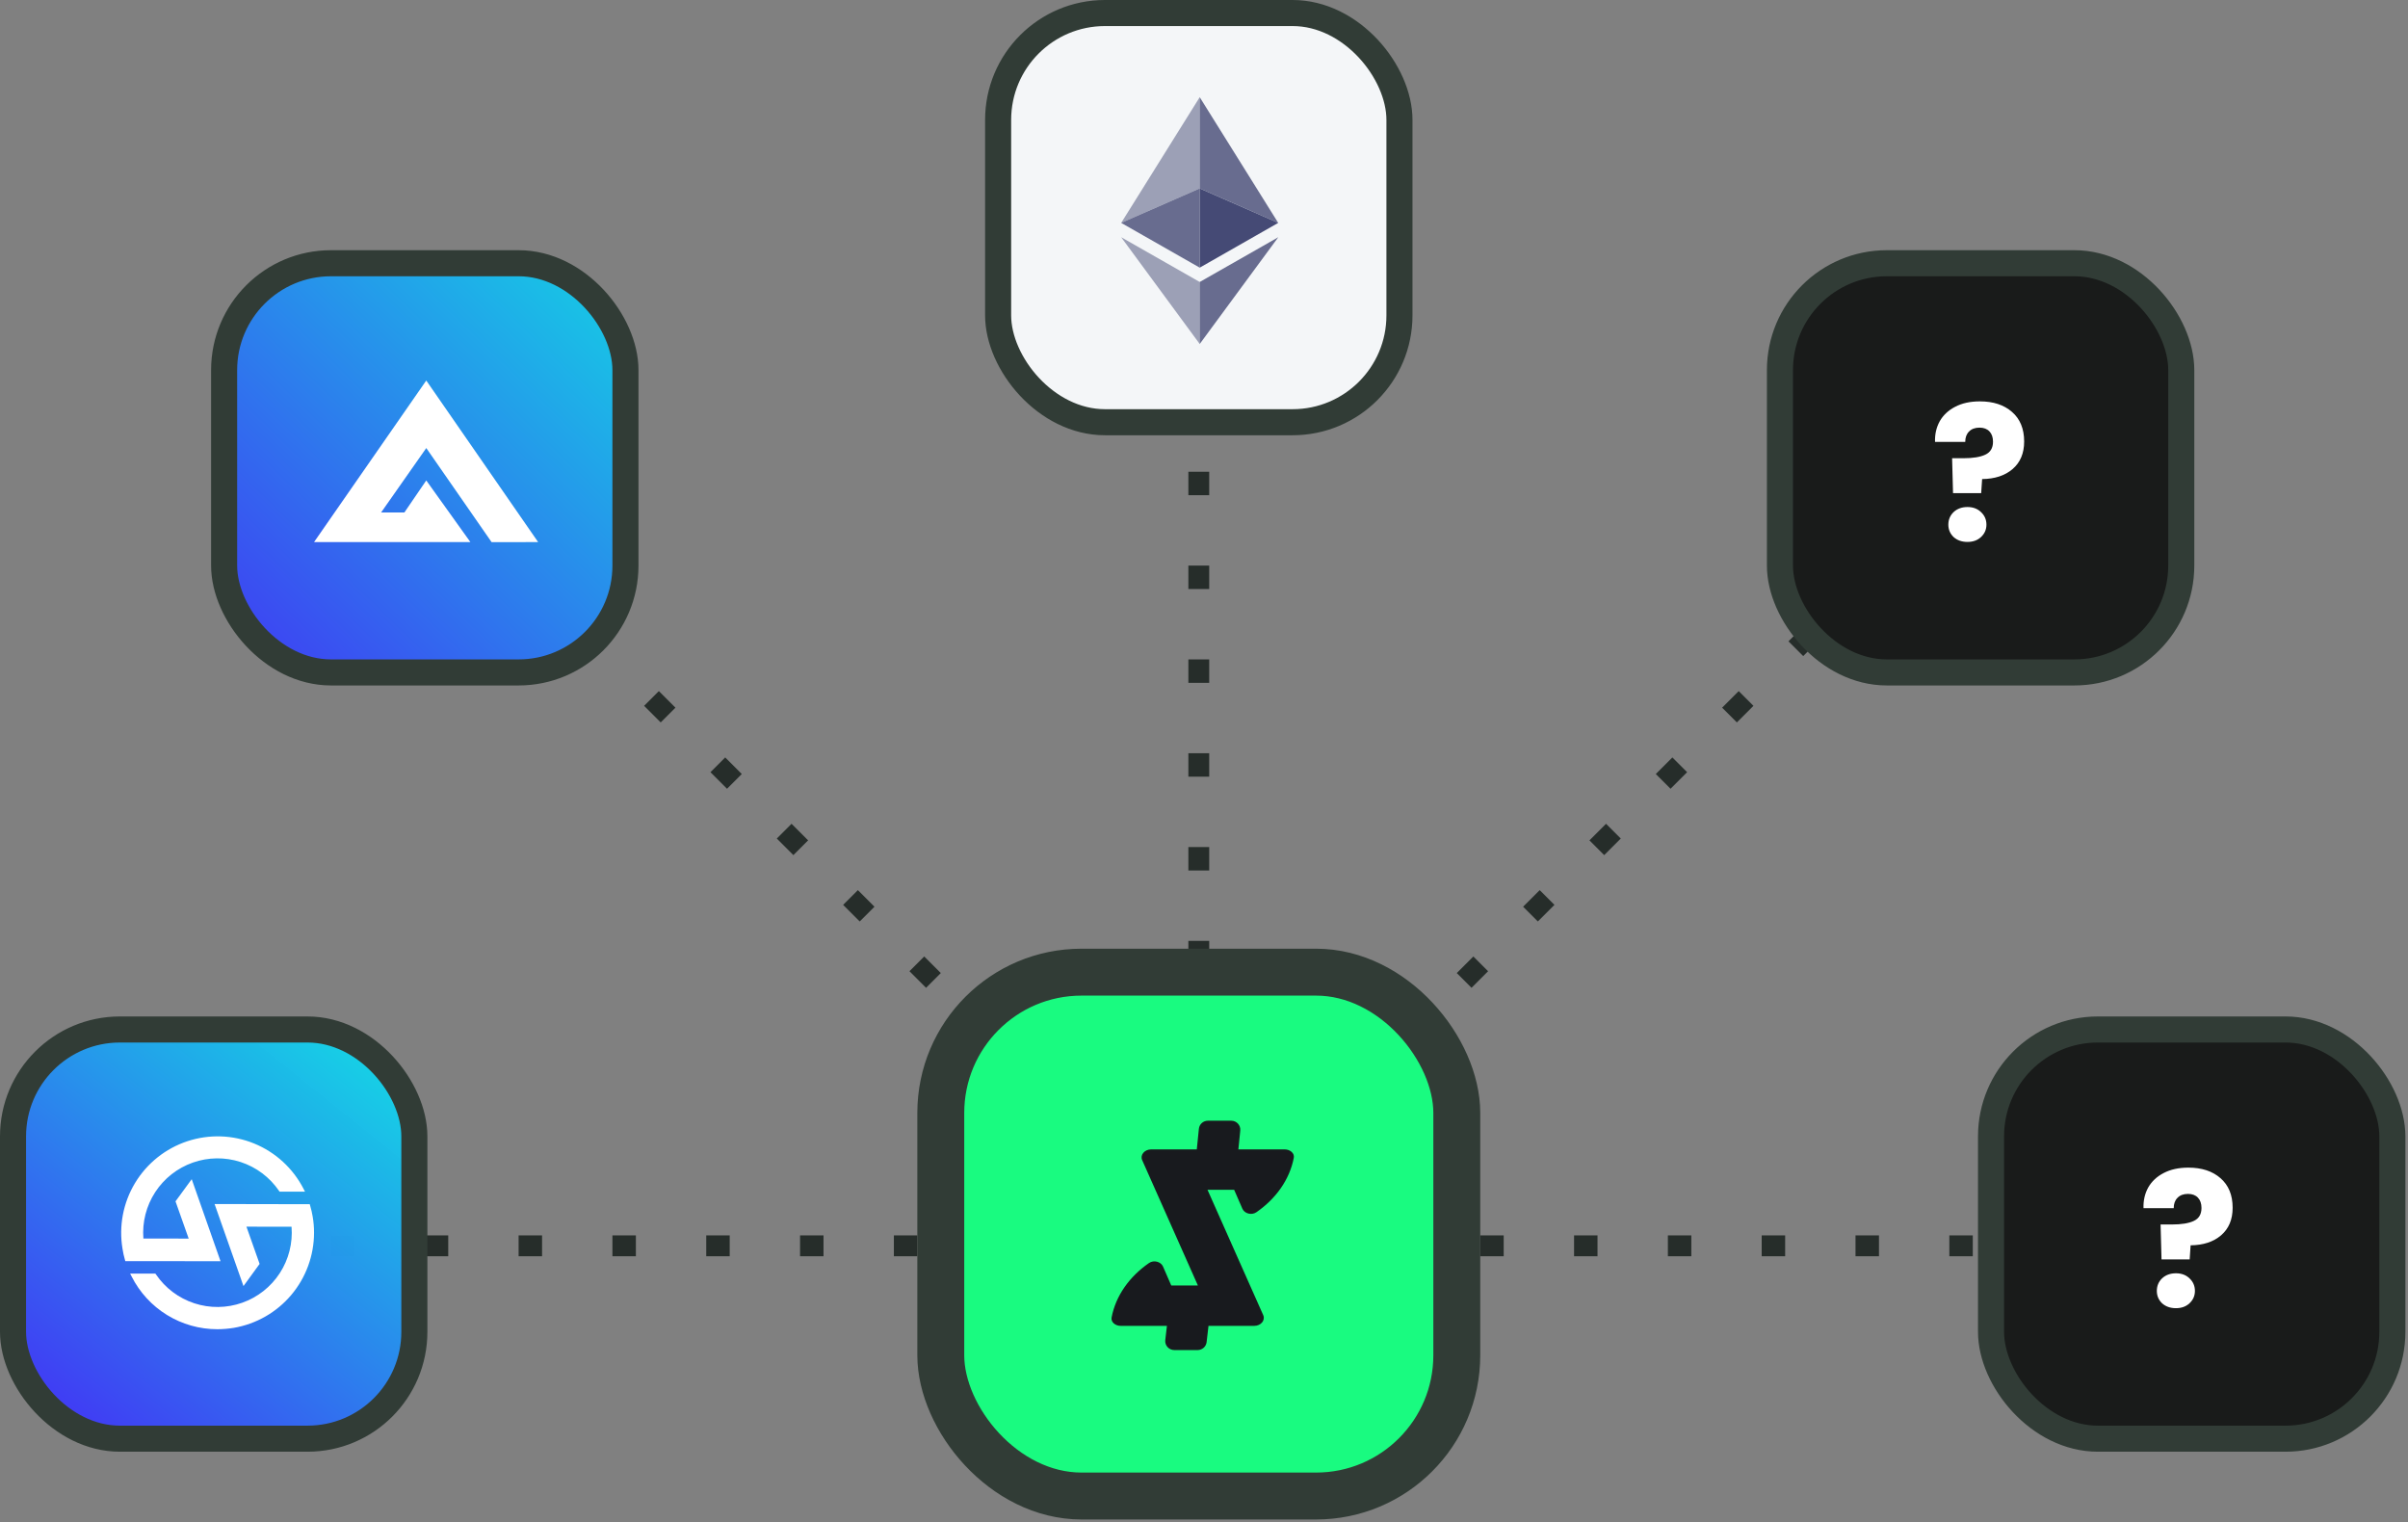 <svg width="462" height="292" viewBox="0 0 462 292" fill="none" xmlns="http://www.w3.org/2000/svg">
<rect x="0" y="0" width="462" height="292" fill="#808080" stroke="none"/>
<path d="M230 239V48.5M230 239H418.25M230 239H44M230 239L371.75 97.25M230 239L88.25 97.25" stroke="#262D2A" stroke-width="4" stroke-dasharray="4.5 13.5"/>
<rect x="180.5" y="186.5" width="99" height="100.5" rx="27" fill="#19FB80" stroke="#313C36" stroke-width="9"/>
<rect x="2.5" y="197.5" width="77" height="78.5" rx="20.5" fill="url(#paint0_linear_2530_2737)" stroke="#313C36" stroke-width="5"/>
<rect x="382" y="197.5" width="77" height="78.5" rx="20.5" fill="#191B1A" stroke="#313C36" stroke-width="5"/>
<rect x="341.5" y="50.5" width="77" height="78.5" rx="20.5" fill="#191B1A" stroke="#313C36" stroke-width="5"/>
<rect x="43" y="50.5" width="77" height="78.5" rx="20.5" fill="url(#paint1_linear_2530_2737)" stroke="#313C36" stroke-width="5"/>
<rect x="191.5" y="2.5" width="77" height="78.5" rx="20.5" fill="#F4F6F8" stroke="#313C36" stroke-width="5"/>
<path d="M25.258 244.889L24.968 244.334H29.816L29.935 244.502C31.706 247.102 34.287 249.044 37.276 250.025C40.265 251.006 43.494 250.971 46.461 249.925C49.427 248.88 51.965 246.883 53.679 244.245C55.393 241.608 56.186 238.477 55.936 235.342L47.283 235.327L49.809 242.472L46.715 246.723L41.169 230.982L59.428 231.018L59.507 231.295C59.716 231.989 59.878 232.695 59.993 233.41C60.169 234.432 60.254 235.467 60.25 236.504C60.244 240.873 58.695 245.1 55.874 248.437C53.054 251.774 49.146 254.007 44.839 254.742C43.801 254.91 42.75 254.996 41.698 255C38.29 255.002 34.949 254.058 32.046 252.273C29.143 250.488 26.793 247.932 25.258 244.889V244.889ZM28.37 241.934H24.036L23.962 241.657C23.765 240.972 23.612 240.276 23.505 239.571C22.775 235.215 23.626 230.742 25.905 226.959C28.184 223.176 31.741 220.333 35.933 218.942C40.125 217.551 44.675 217.705 48.763 219.375C52.851 221.046 56.209 224.123 58.228 228.051L58.515 228.606H53.639L53.52 228.438C51.746 225.843 49.164 223.906 46.177 222.928C43.189 221.951 39.962 221.987 36.998 223.031C34.033 224.076 31.495 226.07 29.779 228.704C28.064 231.338 27.267 234.465 27.511 237.598L36.201 237.613L33.674 230.468L36.783 226.217L42.313 241.958L28.37 241.934Z" fill="white"/>
<path opacity="0.8" d="M230.177 18.643V36.146L245.24 42.757L230.177 18.643Z" fill="#454A75"/>
<path opacity="0.5" d="M230.179 18.643L215.113 42.757L230.179 36.146V18.643Z" fill="#454A75"/>
<path opacity="0.8" d="M230.177 54.099V65.992L245.25 45.511L230.177 54.099Z" fill="#454A75"/>
<path opacity="0.5" d="M230.179 65.992V54.097L215.113 45.511L230.179 65.992Z" fill="#454A75"/>
<path d="M230.177 51.348L245.24 42.758L230.177 36.152V51.348Z" fill="#454A75"/>
<path opacity="0.8" d="M215.113 42.758L230.179 51.348V36.152L215.113 42.758Z" fill="#454A75"/>
<path d="M103.25 103.999L81.783 73L60.25 103.999H90.25L81.783 92.168L77.583 98.315H73.119L81.786 85.956L94.315 104L103.25 103.999Z" fill="white"/>
<path d="M379.859 77C382.427 77 384.479 77.672 386.015 79.016C387.575 80.36 388.355 82.256 388.355 84.704C388.355 86.96 387.611 88.724 386.123 89.996C384.659 91.244 382.715 91.88 380.291 91.904L380.111 94.604H374.711L374.531 87.908H376.691C378.539 87.908 379.943 87.68 380.903 87.224C381.887 86.768 382.379 85.94 382.379 84.74C382.379 83.9 382.151 83.24 381.695 82.76C381.239 82.28 380.603 82.04 379.787 82.04C378.923 82.04 378.251 82.292 377.771 82.796C377.291 83.276 377.051 83.936 377.051 84.776H371.255C371.207 83.312 371.507 81.992 372.155 80.816C372.827 79.64 373.811 78.716 375.107 78.044C376.427 77.348 378.011 77 379.859 77ZM377.483 103.964C376.403 103.964 375.515 103.652 374.819 103.028C374.147 102.38 373.811 101.588 373.811 100.652C373.811 99.692 374.147 98.888 374.819 98.24C375.515 97.592 376.403 97.268 377.483 97.268C378.539 97.268 379.403 97.592 380.075 98.24C380.771 98.888 381.119 99.692 381.119 100.652C381.119 101.588 380.771 102.38 380.075 103.028C379.403 103.652 378.539 103.964 377.483 103.964Z" fill="white"/>
<path d="M419.859 224C422.427 224 424.479 224.672 426.015 226.016C427.575 227.36 428.355 229.256 428.355 231.704C428.355 233.96 427.611 235.724 426.123 236.996C424.659 238.244 422.715 238.88 420.291 238.904L420.111 241.604H414.711L414.531 234.908H416.691C418.539 234.908 419.943 234.68 420.903 234.224C421.887 233.768 422.379 232.94 422.379 231.74C422.379 230.9 422.151 230.24 421.695 229.76C421.239 229.28 420.603 229.04 419.787 229.04C418.923 229.04 418.251 229.292 417.771 229.796C417.291 230.276 417.051 230.936 417.051 231.776H411.255C411.207 230.312 411.507 228.992 412.155 227.816C412.827 226.64 413.811 225.716 415.107 225.044C416.427 224.348 418.011 224 419.859 224ZM417.483 250.964C416.403 250.964 415.515 250.652 414.819 250.028C414.147 249.38 413.811 248.588 413.811 247.652C413.811 246.692 414.147 245.888 414.819 245.24C415.515 244.592 416.403 244.268 417.483 244.268C418.539 244.268 419.403 244.592 420.075 245.24C420.771 245.888 421.119 246.692 421.119 247.652C421.119 248.588 420.771 249.38 420.075 250.028C419.403 250.652 418.539 250.964 417.483 250.964Z" fill="white"/>
<path d="M236.227 215C237.257 215 238.062 215.878 237.959 216.89L237.594 220.5L246.469 220.5C247.538 220.5 248.396 221.249 248.229 222.117C247.431 226.287 244.806 229.958 241.054 232.556C240.131 233.193 238.77 232.819 238.366 231.887L236.783 228.252L231.673 228.252L242.364 252.301C242.806 253.299 241.91 254.359 240.625 254.359H231.862L231.502 257.476C231.401 258.344 230.657 259 229.772 259H225.301C224.261 259 223.453 258.106 223.571 257.086L223.886 254.359H215.031C213.962 254.359 213.104 253.611 213.271 252.742H213.272C214.07 248.572 216.695 244.901 220.447 242.304C221.37 241.667 222.73 242.041 223.135 242.972L224.717 246.607H229.828L219.137 222.559C218.695 221.561 219.591 220.5 220.876 220.5L229.618 220.5L230.018 216.548C230.107 215.669 230.856 215 231.751 215H236.227Z" fill="#181A1E"/>
<defs>
<linearGradient id="paint0_linear_2530_2737" x1="79.75" y1="193" x2="-3.25" y2="296.5" gradientUnits="userSpaceOnUse">
<stop stop-color="#0EE7E4" stop-opacity="0.988"/>
<stop offset="0.423" stop-color="#2989ED" stop-opacity="0.993"/>
<stop offset="1" stop-color="#4E09F8"/>
</linearGradient>
<linearGradient id="paint1_linear_2530_2737" x1="117.25" y1="53" x2="45.25" y2="127" gradientUnits="userSpaceOnUse">
<stop stop-color="#16CBE5"/>
<stop offset="1" stop-color="#3F3EF3"/>
</linearGradient>
</defs>
</svg>
